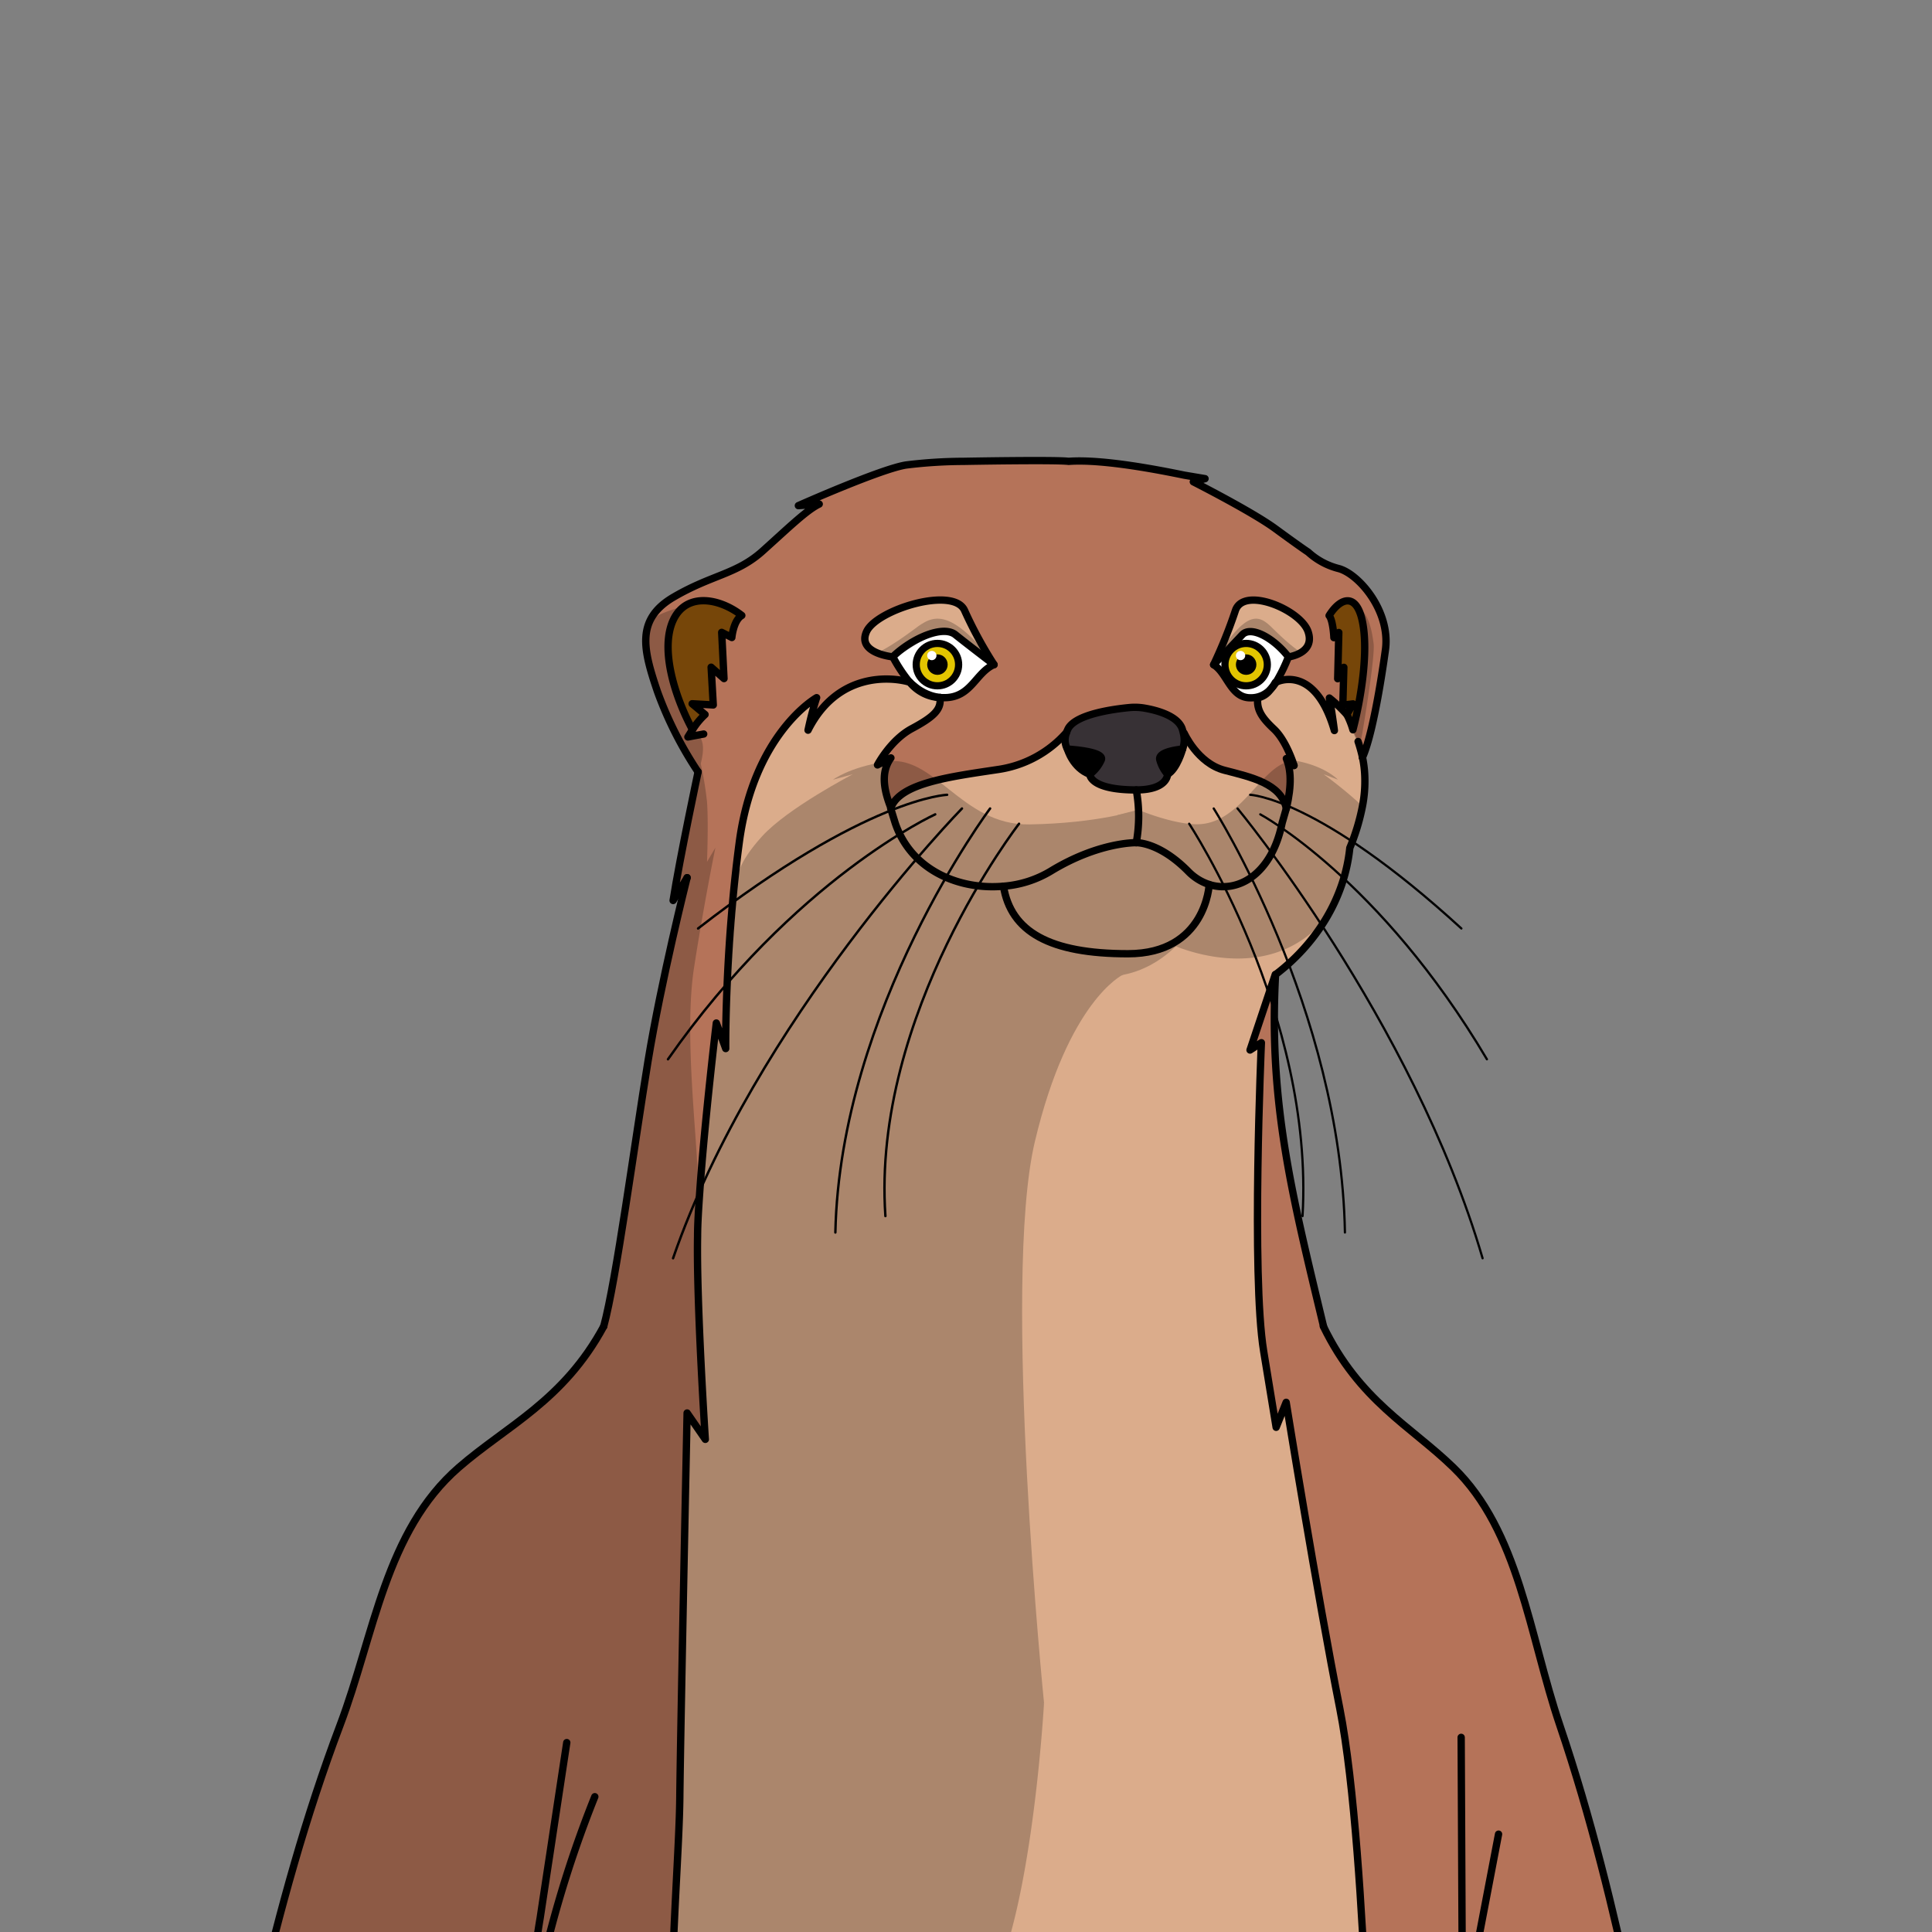 <svg xmlns="http://www.w3.org/2000/svg" viewBox="0 0 432 432">
  <rect x="0" y="0" width="432" height="432" fill="#808080" stroke="none"/>
  <defs>
    <style>.BUNTAI_OTTER_BODY_BUNTAI_OTTER_BODY-02_cls-1{isolation:isolate;}.BUNTAI_OTTER_BODY_BUNTAI_OTTER_BODY-02_cls-2{fill:#b57359;}.BUNTAI_OTTER_BODY_BUNTAI_OTTER_BODY-02_cls-3{fill:#373135;}.BUNTAI_OTTER_BODY_BUNTAI_OTTER_BODY-02_cls-4{fill:#dbac8b;}.BUNTAI_OTTER_BODY_BUNTAI_OTTER_BODY-02_cls-5{fill:#975a0b;}.BUNTAI_OTTER_BODY_BUNTAI_OTTER_BODY-02_cls-6{fill:#fff;}.BUNTAI_OTTER_BODY_BUNTAI_OTTER_BODY-02_cls-10,.BUNTAI_OTTER_BODY_BUNTAI_OTTER_BODY-02_cls-11,.BUNTAI_OTTER_BODY_BUNTAI_OTTER_BODY-02_cls-7,.BUNTAI_OTTER_BODY_BUNTAI_OTTER_BODY-02_cls-9{fill:none;stroke:#000;stroke-linecap:round;stroke-linejoin:round;}.BUNTAI_OTTER_BODY_BUNTAI_OTTER_BODY-02_cls-7{stroke-width:1.64px;}.BUNTAI_OTTER_BODY_BUNTAI_OTTER_BODY-02_cls-8{fill:#e3c500;}.BUNTAI_OTTER_BODY_BUNTAI_OTTER_BODY-02_cls-9{stroke-width:1.61px;}.BUNTAI_OTTER_BODY_BUNTAI_OTTER_BODY-02_cls-10{stroke-width:0.54px;}.BUNTAI_OTTER_BODY_BUNTAI_OTTER_BODY-02_cls-11{stroke-width:0.5px;}.BUNTAI_OTTER_BODY_BUNTAI_OTTER_BODY-02_cls-12{opacity:0.22;mix-blend-mode:multiply;}</style>
  </defs>
  <g class="BUNTAI_OTTER_BODY_BUNTAI_OTTER_BODY-02_cls-1">
    <g id="body">
      <path class="BUNTAI_OTTER_BODY_BUNTAI_OTTER_BODY-02_cls-2" d="M285.18,217.92c-1.57,28.83,3.73,49.51,10.72,78.64,8.06,16.66,19.47,22.25,29.08,31.57,14.7,14.25,16.93,37.34,23.81,57.67s12,41.25,16.51,62.41H305.47c-.83-19.39-2.59-49.51-5.88-66.14-5.13-25.87-12-68.51-12-68.51l-2.24,5.59-2.79-17c-2.78-17-.51-69-.51-69l-2.54,1.64,4.2-12.57Z" />
      <path d="M259.34,169.9a8.19,8.19,0,0,0,1.73,3.23c2.13-1.15,3.36-5.63,3.36-5.63S258.8,167.94,259.34,169.9Z" />
      <path d="M238.68,167.5s1.19,4.25,5,5.63a8.21,8.21,0,0,0,2.57-3.23C247.05,167.94,238.68,167.5,238.68,167.5Z" />
      <path class="BUNTAI_OTTER_BODY_BUNTAI_OTTER_BODY-02_cls-3" d="M264.61,164a5.9,5.9,0,0,1-.18,3.53s-5.63.44-5.09,2.4a8.19,8.19,0,0,0,1.73,3.23c0,.13-.07,3.5-7,3.5-10.29,0-10.39-3.37-10.39-3.5a8.21,8.21,0,0,0,2.57-3.23c.8-2-7.57-2.4-7.57-2.4a4.19,4.19,0,0,1-.24-3.57,6.38,6.38,0,0,1,.43-1.06c1.81-3.19,10.08-4.31,13.6-4.65a12.87,12.87,0,0,1,3.45.12c2.63.45,7.29,1.65,8.39,4.53A9.15,9.15,0,0,1,264.61,164Z" />
      <path class="BUNTAI_OTTER_BODY_BUNTAI_OTTER_BODY-02_cls-4" d="M273.78,172.22c-6-1.58-9-8.29-9-8.29l-.17,0a5.9,5.9,0,0,1-.18,3.53s-1.23,4.48-3.36,5.63c0,.13-.07,3.5-7,3.5-10.29,0-10.39-3.37-10.39-3.5-3.81-1.38-5-5.63-5-5.63a4.19,4.19,0,0,1-.24-3.57h0A25.19,25.19,0,0,1,223,172.22c-10.31,1.57-21.76,3-23.77,8.56l1,3.23c3.59,10.65,14.4,15,24.22,14.15,1.65,10.19,10.35,15.1,27.83,15.1s18.17-15.48,18.17-15.48c6.33,2,13.94-2.12,16.31-13.77l.93-3.23C286.45,175.19,279.78,173.79,273.78,172.22Z" />
      <path class="BUNTAI_OTTER_BODY_BUNTAI_OTTER_BODY-02_cls-4" d="M297.28,156a31.46,31.46,0,0,1,3.91,3.71l0,0a19.34,19.34,0,0,1,1.35,3.41l1.15,2.62a36.68,36.68,0,0,1,1,3.61h0a24.91,24.91,0,0,1,.5,4.19,29.09,29.09,0,0,1-.51,6.61,48.12,48.12,0,0,1-2.84,9.39c-1.22,11.7-7.86,21.67-16.6,28.31l-1.44,4.32-4.2,12.57,2.54-1.64s-2.27,52,.51,69l2.79,17,2.24-5.59s6.84,42.64,12,68.51c3.29,16.63,5.05,46.75,5.88,66.14H150.28c0-15.51,1.62-35.45,1.73-46.34.15-14.91,1.63-85.92,1.63-85.92l4.07,5.89s-2-30.64-1.73-45.32c0-2.85.23-6.39.5-10.25,1.12-16,3.69-37.52,3.69-37.52l2.1,5.71s-.06-5.69.33-14.56c.22-5.13.59-11.32,1.21-18.1.38-4.27.87-8.76,1.48-13.36C168.54,163.86,182.6,156,182.6,156s-1,2.91-1.92,7.27c6.55-13,18.46-12,22.75-10.73h0a9.28,9.28,0,0,0,6.27,3.37l.19,0,.2,0h0c.5,2.7-1.44,4.43-6.24,7s-7.69,8.13-7.69,8.13l3-1.57c-1.75,2.44-2.18,5.76,0,11.18l1,3.23c3.59,10.65,14.4,15,24.22,14.15,1.65,10.19,10.35,15.1,27.83,15.1s18.17-15.48,18.17-15.48c6.33,2,13.94-2.12,16.31-13.77l.93-3.23c1.27-5.42,1-8.74,0-11.18l1.72,1.56c-.08-.29-1.75-5.57-4.47-8.12s-3.93-4.35-3.63-7a4.51,4.51,0,0,0,2.72-1.73,9.62,9.62,0,0,0,1.41-1.79c2.67-1.19,9.33-1.82,13,10.83C297.84,158.94,297.28,156,297.28,156Z" />
      <path class="BUNTAI_OTTER_BODY_BUNTAI_OTTER_BODY-02_cls-4" d="M292.49,141.2c-1.69-4.9-14.51-10.23-16.26-4.63a107.89,107.89,0,0,1-4.85,12.05c.26-.27,4.42-4.57,6.37-6.67s7.05.67,10.34,4.93h0S294.17,146.09,292.49,141.2Z" />
      <path class="BUNTAI_OTTER_BODY_BUNTAI_OTTER_BODY-02_cls-4" d="M193.78,141.2c-2.27,4.89,5.89,5.68,5.89,5.68,4.46-4.26,11.28-7.11,14-4.93s8.62,6.68,8.62,6.68a93.25,93.25,0,0,1-6.57-12.06C213.36,131,196.05,136.3,193.78,141.2Z" />
      <path class="BUNTAI_OTTER_BODY_BUNTAI_OTTER_BODY-02_cls-5" d="M304.85,140c-1.17-7.82-5.07-6.56-7.64-2.4.91,1.09,1.07,4.93,1.07,4.93l1.1-1.15-.25,10.33,1.38-2.54-.23,8.44,2.28-.27-1.37,2.38,0,0a19.34,19.34,0,0,1,1.35,3.41C304.31,156.26,305.84,146.59,304.85,140Z" />
      <path class="BUNTAI_OTTER_BODY_BUNTAI_OTTER_BODY-02_cls-5" d="M150,140c-2.06,6.57,1.12,16.24,4.84,23.16a16.33,16.33,0,0,1,2.8-3.41l-2.88-2.41,4.72.27-.48-8.44,2.88,2.54-.52-10.33,2.27,1.15s.35-3.84,2.23-4.93C160.54,133.46,152.45,132.2,150,140Z" />
      <path class="BUNTAI_OTTER_BODY_BUNTAI_OTTER_BODY-02_cls-6" d="M199.67,146.88a34.42,34.42,0,0,0,3.76,5.69h0a11.17,11.17,0,0,0,6.46,3.39l.2,0h0c.33,0,.67,0,1,0,6,0,6.92-5.52,11.09-7.4,0,0-5.91-4.51-8.62-6.68S204.13,142.62,199.67,146.88Z" />
      <path class="BUNTAI_OTTER_BODY_BUNTAI_OTTER_BODY-02_cls-6" d="M277.75,142c-1.95,2.1-6.11,6.4-6.37,6.67h0c3.08,1.88,3.76,7.4,8.2,7.4a5.9,5.9,0,0,0,4.39-1.77,9.49,9.49,0,0,0,1.19-1.69l.22-.1a37,37,0,0,0,2.72-5.59C284.8,142.62,279.75,139.77,277.75,142Z" />
      <path class="BUNTAI_OTTER_BODY_BUNTAI_OTTER_BODY-02_cls-2" d="M154.85,163.18a16.33,16.33,0,0,1,2.8-3.41l-2.88-2.41,4.72.27-.48-8.44,2.88,2.54-.52-10.33,2.27,1.15s.35-3.84,2.23-4.93c-5.33-4.16-13.42-5.42-15.86,2.4C148,146.59,151.13,156.26,154.85,163.18Zm-1.21,33.09c-.07.1-.48.78-3.14,5.1,1.52-9.67,5.59-28.77,5.59-28.77A83.7,83.7,0,0,1,147,154.65c-3.15-9.32-5-16.13,3.61-21.14s14.09-5.07,19.92-10.31,9.84-9.15,12.64-10.49l-4.66.35s18.58-8.27,24.12-9.09a107.72,107.72,0,0,1,12.87-.81s20.48-.38,23.45,0c7.77-.58,21,2.13,25.86,3.09l4.63.78-2.62.7s13.11,6.64,18.35,10.49,7.08,5.07,7.34,5.24a15.86,15.86,0,0,0,6.82,3.67c4.45,1.22,11.44,9.35,10.48,17.91,0,0-2.39,18.27-5.19,24.37a36.68,36.68,0,0,0-1-3.61l-1.15-2.62c1.79-6.92,3.32-16.59,2.33-23.16-1.17-7.82-5.07-6.56-7.64-2.4.91,1.09,1.07,4.93,1.07,4.93l1.1-1.15-.25,10.33,1.38-2.54-.23,8.44,2.28-.27-1.37,2.38a31.46,31.46,0,0,0-3.91-3.71s.56,2.91,1.12,7.27c-3.7-12.65-10.36-12-13-10.83a37,37,0,0,0,2.72-5.59h0s6.05-.79,4.37-5.68S278,131,276.23,136.57a107.89,107.89,0,0,1-4.85,12.05h0c3.08,1.88,3.76,7.4,8.2,7.4a5.9,5.9,0,0,0,4.39-1.77,4.51,4.51,0,0,1-2.72,1.73c-.3,2.7.83,4.43,3.63,7s4.39,7.83,4.47,8.12l-1.72-1.56c1,2.44,1.27,5.76,0,11.18-1.17-5.59-7.84-7-13.84-8.56s-9-8.29-9-8.29l-.17,0a9.15,9.15,0,0,0-.3-1.1c-1.1-2.88-5.76-4.08-8.39-4.53a12.87,12.87,0,0,0-3.45-.12c-3.52.34-11.79,1.46-13.6,4.65a6.38,6.38,0,0,0-.43,1.06h0A25.19,25.19,0,0,1,223,172.22c-10.31,1.57-21.76,3-23.77,8.56-2.18-5.42-1.75-8.74,0-11.18l-3,1.57s2.88-5.51,7.69-8.13,6.74-4.35,6.24-7c.33,0,.67,0,1,0,6,0,6.92-5.52,11.09-7.4a93.25,93.25,0,0,1-6.57-12.06c-2.35-5.6-19.66-.27-21.93,4.63s5.89,5.68,5.89,5.68a34.42,34.42,0,0,0,3.76,5.69c-4.29-1.24-16.2-2.28-22.75,10.73,1-4.36,1.92-7.27,1.92-7.27s-14.06,7.83-17.31,32.41c-.61,4.6-1.1,9.09-1.48,13.36-.62,6.78-1,13-1.21,18.1-.39,8.87-.33,14.56-.33,14.56l-2.1-5.71s-2.57,21.49-3.69,37.52c-.27,3.86-.46,7.4-.5,10.25-.24,14.68,1.73,45.32,1.73,45.32L153.64,316s-1.48,71-1.63,85.92c-.11,10.89-1.75,30.83-1.73,46.34H57.61c5-21.16,10.73-42.09,18.41-62.41s10.16-43.42,26.56-57.67C113.3,318.81,126,313.22,135,296.56c2.79-10.26,6.87-40.78,9.9-59.3C147.89,219,153.47,197,153.64,196.27Z" />
      <path class="BUNTAI_OTTER_BODY_BUNTAI_OTTER_BODY-02_cls-7" d="M304.63,169.41c2.8-6.1,5.19-24.37,5.19-24.37,1-8.56-6-16.69-10.48-17.91a15.86,15.86,0,0,1-6.82-3.67c-.26-.17-2.1-1.4-7.34-5.24s-18.35-10.49-18.35-10.49l2.62-.7-4.63-.78c-4.89-1-18.09-3.67-25.86-3.09-3-.38-23.45,0-23.45,0a107.72,107.72,0,0,0-12.87.81c-5.54.82-24.12,9.09-24.12,9.09l4.66-.35c-2.8,1.34-6.81,5.25-12.64,10.49s-11.36,5.3-19.92,10.31-6.76,11.82-3.61,21.14a83.7,83.7,0,0,0,9.08,17.95" />
      <path class="BUNTAI_OTTER_BODY_BUNTAI_OTTER_BODY-02_cls-7" d="M135,296.56c2.79-10.26,6.87-40.78,9.9-59.3,3-18.24,8.56-40.31,8.73-41" />
      <path class="BUNTAI_OTTER_BODY_BUNTAI_OTTER_BODY-02_cls-7" d="M153.65,196.25h0c-.07.1-.48.78-3.14,5.1,1.52-9.67,5.59-28.77,5.59-28.77" />
      <path class="BUNTAI_OTTER_BODY_BUNTAI_OTTER_BODY-02_cls-7" d="M303.67,165.8a36.68,36.68,0,0,1,1,3.61h0a24.91,24.91,0,0,1,.5,4.19,29.09,29.09,0,0,1-.51,6.61,48.12,48.12,0,0,1-2.84,9.39c-1.22,11.7-7.86,21.67-16.6,28.31-1.57,28.83,3.73,49.51,10.72,78.64" />
      <path class="BUNTAI_OTTER_BODY_BUNTAI_OTTER_BODY-02_cls-7" d="M210.16,156c.33,0,.67,0,1,0,6,0,6.92-5.52,11.09-7.4,0,0-5.91-4.51-8.62-6.68s-9.53.67-14,4.93a34.42,34.42,0,0,0,3.76,5.69" />
      <path class="BUNTAI_OTTER_BODY_BUNTAI_OTTER_BODY-02_cls-7" d="M203.45,152.58a9.28,9.28,0,0,0,6.27,3.37" />
      <path class="BUNTAI_OTTER_BODY_BUNTAI_OTTER_BODY-02_cls-7" d="M271.38,148.62c.26-.27,4.42-4.57,6.37-6.67s7.05.67,10.34,4.93a37,37,0,0,1-2.72,5.59,9.62,9.62,0,0,1-1.41,1.79,5.9,5.9,0,0,1-4.39,1.77c-4.44,0-5.12-5.52-8.2-7.4" />
      <path class="BUNTAI_OTTER_BODY_BUNTAI_OTTER_BODY-02_cls-7" d="M264.43,167.5a5.9,5.9,0,0,0,.18-3.53,9.15,9.15,0,0,0-.3-1.1c-1.1-2.88-5.76-4.08-8.39-4.53a12.87,12.87,0,0,0-3.45-.12c-3.52.34-11.79,1.46-13.6,4.65a6.38,6.38,0,0,0-.43,1.06,4.19,4.19,0,0,0,.24,3.57s8.37.44,7.57,2.4a8.21,8.21,0,0,1-2.57,3.23c0,.13.1,3.5,10.39,3.5,6.93,0,7-3.37,7-3.5a8.19,8.19,0,0,1-1.73-3.23C258.8,167.94,264.43,167.5,264.43,167.5Z" />
      <path class="BUNTAI_OTTER_BODY_BUNTAI_OTTER_BODY-02_cls-7" d="M254.07,188.43s-8.38-.22-19.22,6.42a24.08,24.08,0,0,1-10.47,3.31c-9.82.88-20.63-3.5-24.22-14.15l-1-3.23" />
      <path class="BUNTAI_OTTER_BODY_BUNTAI_OTTER_BODY-02_cls-7" d="M254.07,176.63a32.7,32.7,0,0,1,0,11.8s5.08-.22,11.63,6.42a11.53,11.53,0,0,0,4.68,2.93c6.33,2,13.94-2.12,16.31-13.77l.93-3.23" />
      <path class="BUNTAI_OTTER_BODY_BUNTAI_OTTER_BODY-02_cls-7" d="M270.38,197.78s-.69,15.48-18.17,15.48-26.18-4.91-27.83-15.1" />
      <path class="BUNTAI_OTTER_BODY_BUNTAI_OTTER_BODY-02_cls-7" d="M222.28,148.63a93.25,93.25,0,0,1-6.57-12.06c-2.35-5.6-19.66-.27-21.93,4.63s5.89,5.68,5.89,5.68" />
      <path class="BUNTAI_OTTER_BODY_BUNTAI_OTTER_BODY-02_cls-7" d="M271.37,148.63h0a107.89,107.89,0,0,0,4.85-12.05c1.75-5.6,14.57-.27,16.26,4.63s-4.37,5.68-4.37,5.68" />
      <path class="BUNTAI_OTTER_BODY_BUNTAI_OTTER_BODY-02_cls-7" d="M154.85,163.18a16.33,16.33,0,0,1,2.8-3.41l-2.88-2.41,4.72.27-.48-8.44,2.88,2.54-.52-10.33,2.27,1.15s.35-3.84,2.23-4.93c-5.33-4.16-13.42-5.42-15.86,2.4C148,146.59,151.13,156.26,154.85,163.18Z" />
      <path class="BUNTAI_OTTER_BODY_BUNTAI_OTTER_BODY-02_cls-7" d="M157.35,164.13l-1.79.33-1.75.33s.44-.71,1-1.61" />
      <path class="BUNTAI_OTTER_BODY_BUNTAI_OTTER_BODY-02_cls-7" d="M302.52,163.18a19.34,19.34,0,0,0-1.35-3.41l0,0,1.37-2.38-2.28.27.23-8.44-1.38,2.54.25-10.33-1.1,1.15s-.16-3.84-1.07-4.93c2.57-4.16,6.47-5.42,7.64,2.4C305.84,146.59,304.31,156.26,302.52,163.18Z" />
      <path class="BUNTAI_OTTER_BODY_BUNTAI_OTTER_BODY-02_cls-7" d="M238.68,167.5s1.19,4.25,5,5.63" />
      <path class="BUNTAI_OTTER_BODY_BUNTAI_OTTER_BODY-02_cls-7" d="M264.43,167.5s-1.23,4.48-3.36,5.63" />
      <path class="BUNTAI_OTTER_BODY_BUNTAI_OTTER_BODY-02_cls-7" d="M150.28,448.21c0-15.51,1.62-35.45,1.73-46.34.15-14.91,1.63-85.92,1.63-85.92l4.07,5.89s-2-30.64-1.73-45.32c0-2.85.23-6.39.5-10.25,1.12-16,3.69-37.52,3.69-37.52l2.1,5.71s-.06-5.69.33-14.56c.22-5.13.59-11.32,1.21-18.1.38-4.27.87-8.76,1.48-13.36C168.54,163.86,182.6,156,182.6,156s-1,2.91-1.92,7.27c6.55-13,18.46-12,22.75-10.73h0a10.85,10.85,0,0,0,1,.87c.16.14.32.26.47.38.32.24.63.45.94.64l.45.26c.13.08.26.14.39.21a11.4,11.4,0,0,0,1.55.64,8.28,8.28,0,0,0,.93.25,4.75,4.75,0,0,0,.59.12l.19,0,.2,0h0c.5,2.7-1.44,4.43-6.24,7s-7.69,8.13-7.69,8.13l3-1.57c-1.75,2.44-2.18,5.76,0,11.18,2-5.59,13.46-7,23.77-8.56a25.19,25.19,0,0,0,15.46-8.29" />
      <path class="BUNTAI_OTTER_BODY_BUNTAI_OTTER_BODY-02_cls-7" d="M289.34,171.16c-.08-.29-1.75-5.57-4.47-8.12s-3.93-4.35-3.63-7a4.51,4.51,0,0,0,2.72-1.73,9.49,9.49,0,0,0,1.19-1.69l.22-.1c2.67-1.19,9.33-1.82,13,10.83-.56-4.36-1.12-7.27-1.12-7.27a31.46,31.46,0,0,1,3.91,3.71" />
      <path class="BUNTAI_OTTER_BODY_BUNTAI_OTTER_BODY-02_cls-7" d="M289.35,171.17h0l-1.72-1.56c1,2.44,1.27,5.76,0,11.18-1.17-5.59-7.84-7-13.84-8.56s-9-8.29-9-8.29" />
      <path class="BUNTAI_OTTER_BODY_BUNTAI_OTTER_BODY-02_cls-7" d="M295.9,296.56c8.06,16.66,19.47,22.25,29.08,31.57,14.7,14.25,16.93,37.34,23.81,57.67s12,41.25,16.51,62.41H57.61c5-21.16,10.73-42.09,18.41-62.41s10.16-43.42,26.56-57.67C113.3,318.81,126,313.22,135,296.56" />
      <path class="BUNTAI_OTTER_BODY_BUNTAI_OTTER_BODY-02_cls-7" d="M126.73,389.65q-1.91,12.54-3.8,25.07-1.07,7-2.14,14.1a145.71,145.71,0,0,0-2,19.39" />
      <path class="BUNTAI_OTTER_BODY_BUNTAI_OTTER_BODY-02_cls-7" d="M119.36,448.21A253,253,0,0,1,133,401.75" />
      <path class="BUNTAI_OTTER_BODY_BUNTAI_OTTER_BODY-02_cls-7" d="M327,448.21q-.15-29.86-.28-59.73" />
      <path class="BUNTAI_OTTER_BODY_BUNTAI_OTTER_BODY-02_cls-7" d="M335.08,410.12q-3.63,19-7.28,38.09" />
      <path class="BUNTAI_OTTER_BODY_BUNTAI_OTTER_BODY-02_cls-7" d="M305.47,448.21c-.83-19.39-2.59-49.51-5.88-66.14-5.13-25.87-12-68.51-12-68.51l-2.24,5.59-2.79-17c-2.78-17-.51-69-.51-69l-2.54,1.64,4.2-12.57,1.44-4.32" />
      <path class="BUNTAI_OTTER_BODY_BUNTAI_OTTER_BODY-02_cls-8" d="M209.61,143.88a4.74,4.74,0,1,0,4.73,4.73A4.74,4.74,0,0,0,209.61,143.88Z" />
      <circle cx="209.61" cy="148.61" r="2.29" />
      <circle class="BUNTAI_OTTER_BODY_BUNTAI_OTTER_BODY-02_cls-6" cx="208.36" cy="146.58" r="1.04" />
      <circle class="BUNTAI_OTTER_BODY_BUNTAI_OTTER_BODY-02_cls-9" cx="209.61" cy="148.61" r="4.74" />
      <path class="BUNTAI_OTTER_BODY_BUNTAI_OTTER_BODY-02_cls-8" d="M278.64,143.88a4.74,4.74,0,1,0,4.73,4.73A4.74,4.74,0,0,0,278.64,143.88Z" />
      <circle cx="278.64" cy="148.61" r="2.29" />
      <circle class="BUNTAI_OTTER_BODY_BUNTAI_OTTER_BODY-02_cls-6" cx="277.39" cy="146.58" r="1.04" />
      <circle class="BUNTAI_OTTER_BODY_BUNTAI_OTTER_BODY-02_cls-9" cx="278.64" cy="148.61" r="4.74" />
      <path class="BUNTAI_OTTER_BODY_BUNTAI_OTTER_BODY-02_cls-10" d="M227.86,184.19s-33,42.46-29.88,87.73" />
      <path class="BUNTAI_OTTER_BODY_BUNTAI_OTTER_BODY-02_cls-10" d="M221.39,180.78s-33.55,44.83-34.6,94.81" />
      <path class="BUNTAI_OTTER_BODY_BUNTAI_OTTER_BODY-02_cls-10" d="M211.78,177.72s-17.89.53-55.69,29.89" />
      <path class="BUNTAI_OTTER_BODY_BUNTAI_OTTER_BODY-02_cls-10" d="M209.12,182.09s-31.48,14.3-59.76,54.77" />
      <path class="BUNTAI_OTTER_BODY_BUNTAI_OTTER_BODY-02_cls-10" d="M215.1,180.78s-46.19,47.27-64.6,100.57" />
      <path class="BUNTAI_OTTER_BODY_BUNTAI_OTTER_BODY-02_cls-11" d="M265.9,184.19s28,42.46,25.35,87.73" />
      <path class="BUNTAI_OTTER_BODY_BUNTAI_OTTER_BODY-02_cls-11" d="M271.39,180.78s28.45,44.83,29.34,94.81" />
      <path class="BUNTAI_OTTER_BODY_BUNTAI_OTTER_BODY-02_cls-11" d="M279.54,177.72s15.17.53,47.23,29.89" />
      <path class="BUNTAI_OTTER_BODY_BUNTAI_OTTER_BODY-02_cls-11" d="M281.8,182.09s26.7,14.3,50.68,54.77" />
      <path class="BUNTAI_OTTER_BODY_BUNTAI_OTTER_BODY-02_cls-11" d="M276.72,180.78s39.18,47.27,54.79,100.57" />
      <g class="BUNTAI_OTTER_BODY_BUNTAI_OTTER_BODY-02_cls-12">
        <path d="M165,137s-5.68-4.08-10.77-2.07-8.1,2.18-9.39,5.24,1.79,15.3,5.67,23,5.59,9.42,5.59,9.42,2.55-6.52-.13-8.21l-1.41-.52,3.1-4.1-1.56-2.06,3.36-.74-.14-7.43,2.55,1.67-.28-9.4,2.49.61Z" />
        <path d="M156.09,168.28a77.17,77.17,0,0,1,2,11c.35,4.66,0,13.42,0,13.42l1.87-3.14s-2.57,12.55-4.78,26.88.59,36.89.8,45.9,10.21,39.5,17.55,55.93,58.58,62,58.58,62S192,353.93,165,328.65c-26.89-27.55-30-31.8-30-31.8s5-30.47,7.92-47,9.78-52.06,9.78-52.06l-2.21,2,5.59-26.61-1.15-4.63Z" />
        <path d="M268.27,204.79S262.42,215.9,251,218s-28.62-4.84-34.07-7.46c11.59,3.75,18,3.86,25.69,2.06,7.22,1.08,15.74,1,18.3-1S267,207.64,268.27,204.79Z" />
        <path d="M254.56,181.1s-9,3-24.39,3.24-21.26-16.1-32.4-14c-8,1.3-11.5,4-11.5,4l4.42-1.21s-14.53,7.55-20.27,13.85-5.43,9.29-5.43,9.29-2.14,26.89-2.72,38.19l-1.45-4s-4.27,21.08-5.43,52.77c1.17,26.56,3,38.56,3,38.56s38.64,34.07,52,43.66,23.08,15.56,23.08,15.56-9.53-94.29-2.07-125.75S251,218,251,218l11.8-7.8s6.63-3,7.63-12c-3-2-6.4-5.2-8.51-6.71s-7.29-3.13-7.29-3.13l-.16-2.67Z" />
        <path d="M304.62,180.22a48.12,48.12,0,0,1-2.84,9.39,38.45,38.45,0,0,1-5.2,15.58c-13.32,16.18-34.71,5.95-34.71,5.95l-9,2.1c-2,0-4.22-.23-6.21-.44l-2.79-2.56s-4.8-3-5.52-12c2.2-2,4.63-5.2,6.16-6.71a16,16,0,0,1,3.56-2.32c1-.49,1.71-.81,1.71-.81l.11-2.67-.07-3.46,4.69-1.2s7.39,3.13,12.91,3.24c6.5.12,10.65-5.38,14.57-9.56,1.93-2.05,3.8-3.78,5.87-4.38a3.45,3.45,0,0,1,.46-.12c.21,0,.42-.07.64-.09a5.61,5.61,0,0,1,1.89.17c5.78,1.3,8.31,4,8.31,4l-3.19-1.2A98.31,98.31,0,0,1,304.62,180.22Z" />
        <path d="M253.29,213.25l-1.31.21.94-.22Z" />
        <path d="M297.21,136.65s2.79-3.42,5.87-1.49,3.65,5.8,4.06,8.72-2.52,20.05-2.52,20.05L304,167s-1.47-3.4-2.84-6a15,15,0,0,0-2.52-3.74L297.28,156l2.84,1.77s.61-5.85-.09-7.34-.83-1.85-.83-1.85l.14-6.19-1.58-1.22Z" />
        <path d="M195.94,145.9c.37.16,3.52-1.55,7.8-4.7s7.59-6.55,18.3,6.69c-3.72-2.3-8.73-6.69-11.07-6.69s-8.4,4.57-9.85,5.12l-1.45.56Z" />
        <path d="M291.19,145.9c-.28.16-2.66-1.55-5.89-4.7s-5.71-6.55-13.79,6.69c2.8-2.3,6.58-6.69,8.34-6.69s6.34,4.57,7.43,5.12l1.1.56Z" />
        <path d="M217.8,351.78l15.63,29.28S230.38,434.9,219,448.21H57.61S65.06,416,73,395.75c7-21.93,9-29.66,13.19-41.48s7.55-21.18,25.28-33.07,20.71-19.78,23.55-24.35a14.71,14.71,0,0,1,6.86-6Z" />
      </g>
    </g>
  </g>
</svg>
